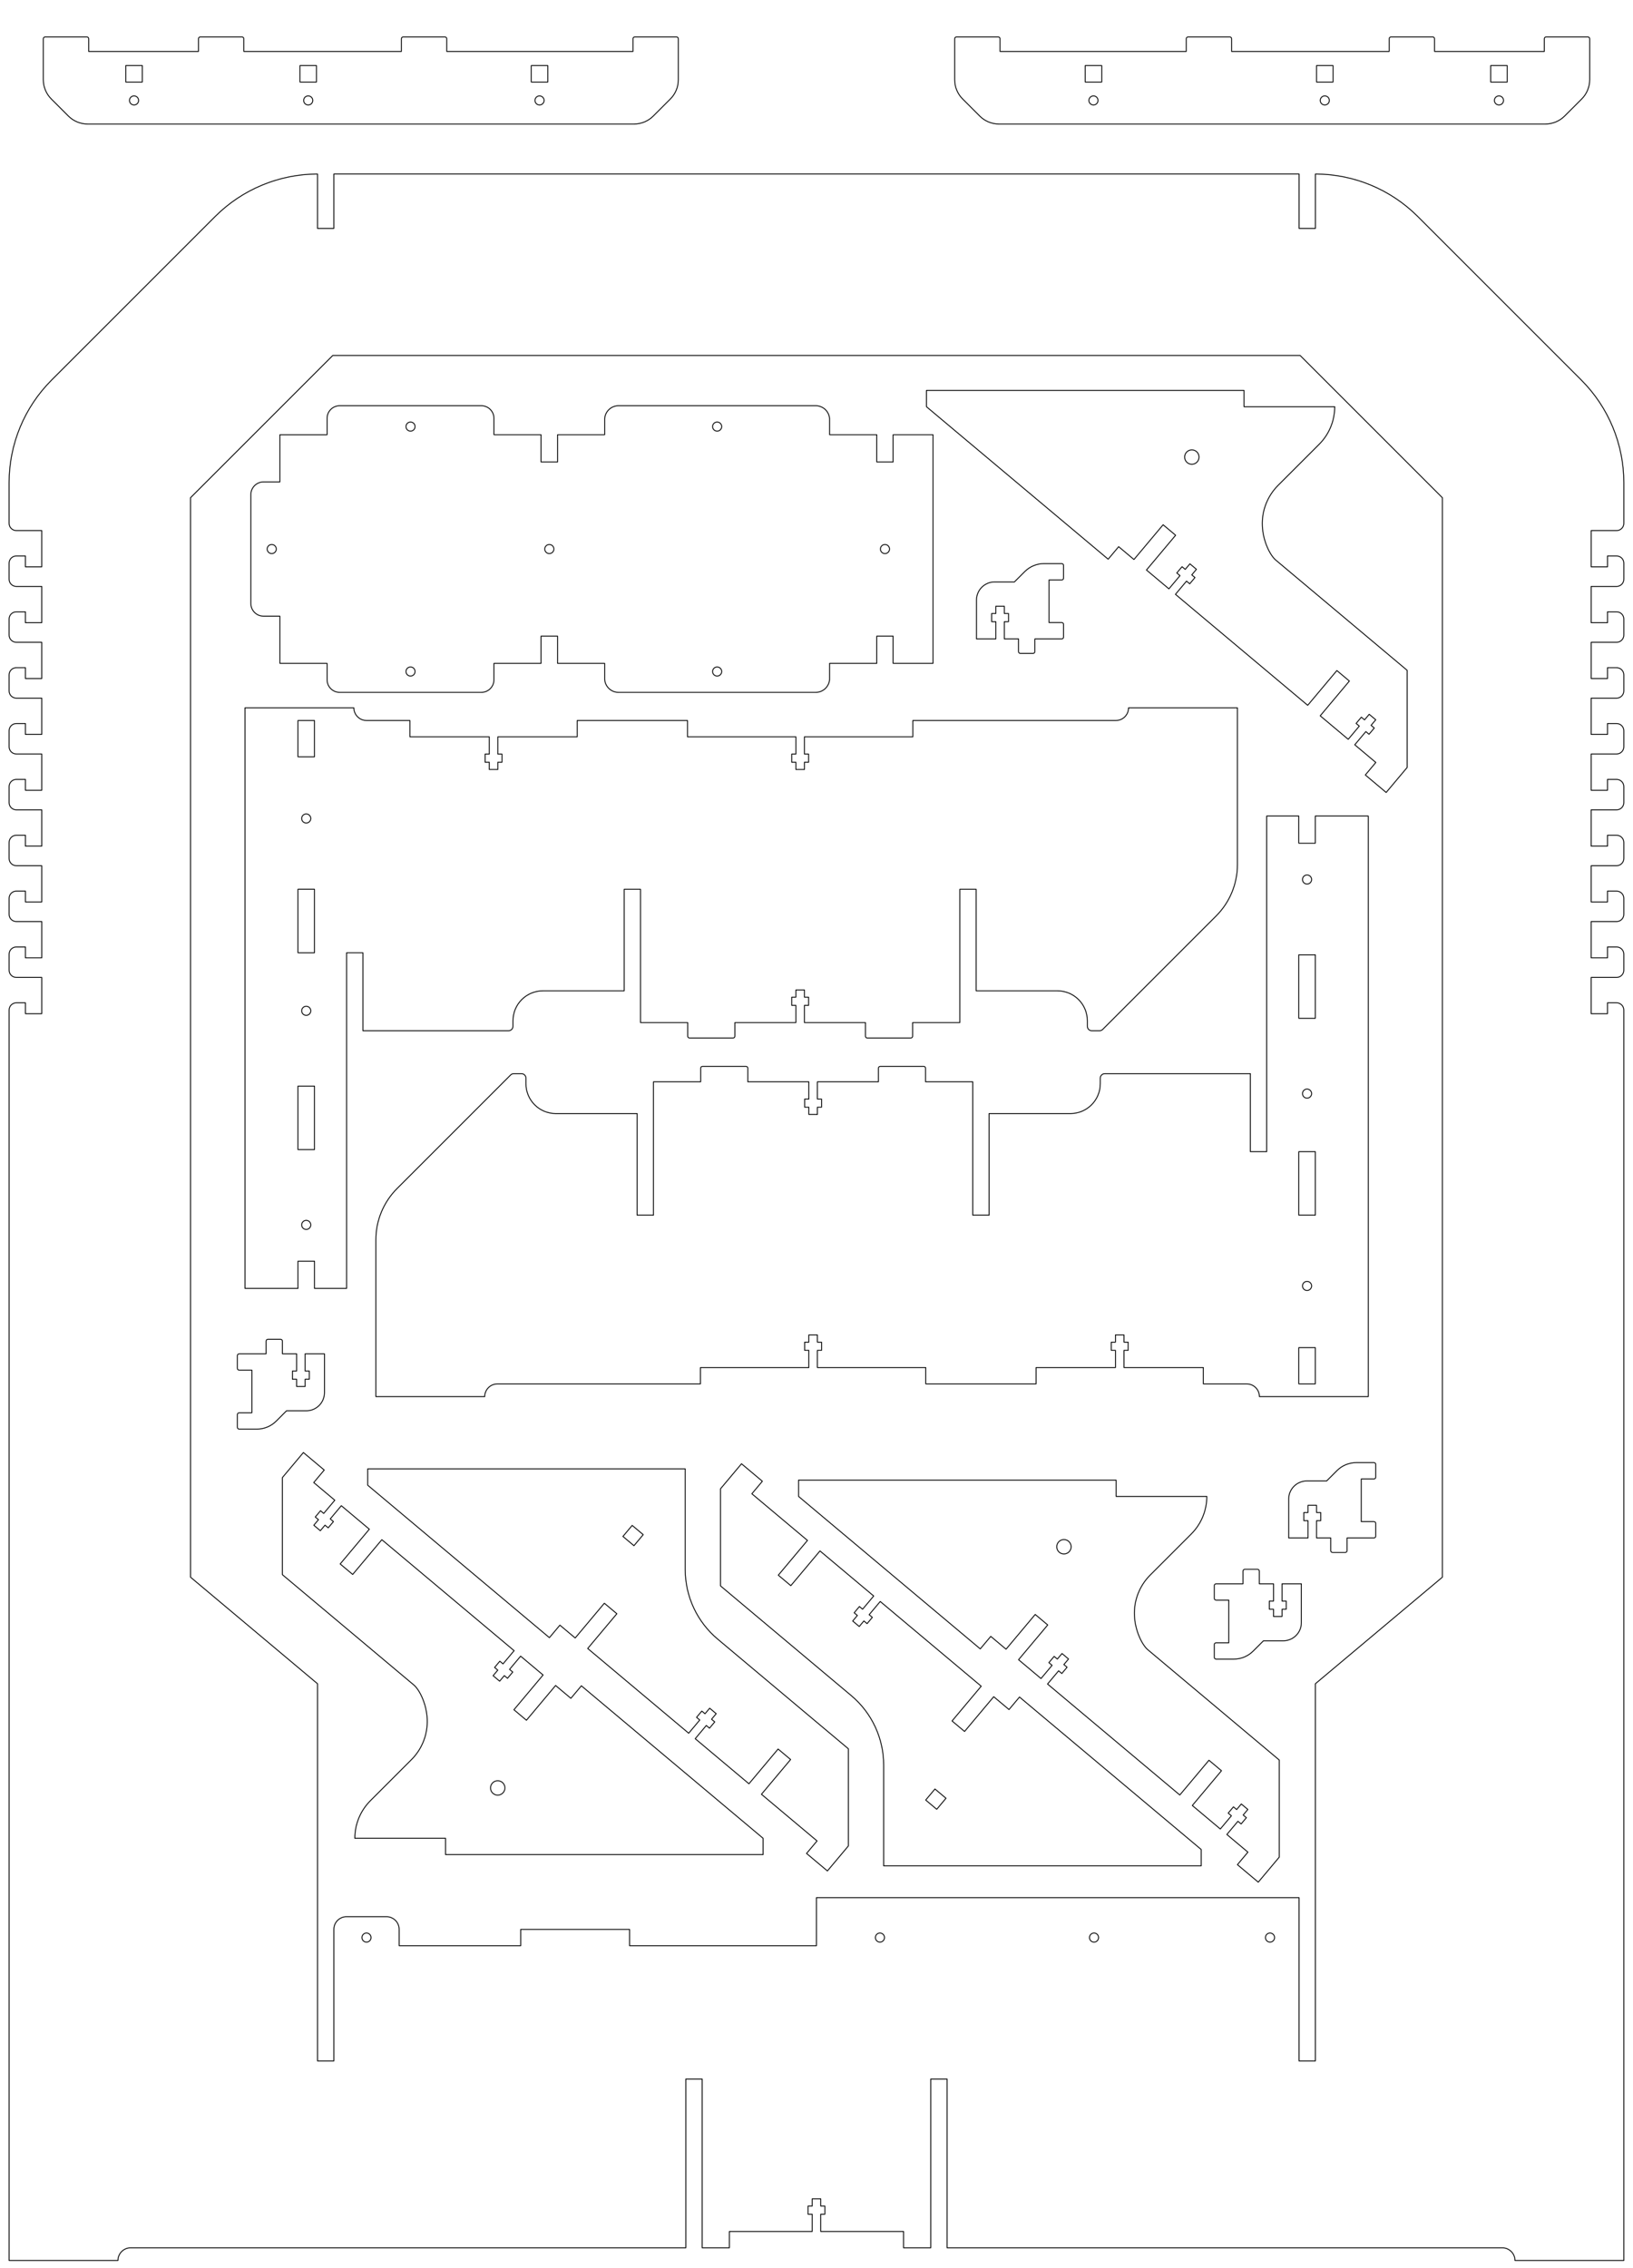 <?xml version="1.0" encoding="UTF-8" standalone="no"?>
<!-- Created with Inkscape (http://www.inkscape.org/) -->

<svg
   xmlns:dc="http://purl.org/dc/elements/1.1/"
   xmlns:cc="http://creativecommons.org/ns#"
   xmlns:rdf="http://www.w3.org/1999/02/22-rdf-syntax-ns#"
   xmlns:svg="http://www.w3.org/2000/svg"
   xmlns="http://www.w3.org/2000/svg"
   xmlns:sodipodi="http://sodipodi.sourceforge.net/DTD/sodipodi-0.dtd"
   xmlns:inkscape="http://www.inkscape.org/namespaces/inkscape"
   width="900mm"
   height="1250mm"
   viewBox="0 0 3188.976 4429.134"
   id="svg20647"
   version="1.1"
   inkscape:version="0.91 r13725"
   sodipodi:docname="laser_B-MDF_9mm-1250x900-juan_pablo.svg">
  <defs
     id="defs20649" />
  <sodipodi:namedview
     id="base"
     pagecolor="#ffffff"
     bordercolor="#666666"
     borderopacity="1.0"
     inkscape:pageopacity="0.0"
     inkscape:pageshadow="2"
     inkscape:zoom="0.34687376"
     inkscape:cx="1467.5173"
     inkscape:cy="1564.1391"
     inkscape:document-units="mm"
     inkscape:current-layer="layer1"
     showgrid="false"
     inkscape:window-width="1366"
     inkscape:window-height="715"
     inkscape:window-x="0"
     inkscape:window-y="0"
     inkscape:window-maximized="1" />
  <g
     inkscape:label="Capa 1"
     inkscape:groupmode="layer"
     id="layer1"
     transform="translate(0,3376.772)">
    <g
       style="display:inline;fill:none;stroke:#000000;stroke-width:0.5;stroke-linecap:round;stroke-linejoin:round;stroke-miterlimit:4;stroke-dasharray:none"
       id="g9923"
       transform="matrix(3.543,0,0,3.543,286.197,-7006.95)">
      <path
         style="display:inline;opacity:1;fill:none;fill-opacity:1;stroke:#000000;stroke-width:0.5;stroke-linecap:round;stroke-linejoin:round;stroke-miterlimit:4;stroke-dasharray:none;stroke-dashoffset:0;stroke-opacity:1"
         d="m 103.229,1120.516 0,30 -9,0 0,-29.996 c -21.168,0.036 -41.461,8.459 -56.432,23.43 l -90.137,90.137 c -15.003,15.003 -23.432,35.349 -23.432,56.566 l 0,22.381 c 0,2.216 1.784,4 4,4 l 14,0 0,8 0,6 0,6 -9,0 0,-6 -5,0 c -2.216,0 -4,1.784 -4,4 l 0,8.789 c 0,2.216 1.784,4 4,4 l 14,0 0,8 0,6 0,6 -9,0 0,-6 -5,0 c -2.216,0 -4,1.784 -4,4 l 0,8.787 c 0,2.216 1.784,4 4,4 l 14,0 0,8 0,6 0,6 -9,0 0,-6 -5,0 c -2.216,0 -4,1.784 -4,4 l 0,8.787 c 0,2.216 1.784,4 4,4 l 14,0 0,8 0,6 0,6 -9,0 0,-6 -5,0 c -2.216,0 -4,1.784 -4,4 l 0,8.789 c 0,2.216 1.784,4 4,4 l 14,0 0,8 0,6 0,6 -9,0 0,-6 -5,0 c -2.216,0 -4,1.784 -4,4 l 0,8.787 c 0,2.216 1.784,4 4,4 l 14,0 0,8 0,6 0,6 -9,0 0,-6 -5,0 c -2.216,0 -4,1.784 -4,4 l 0,8.787 c 0,2.216 1.784,4 4,4 l 14,0 0,8 0,6 0,6 -9,0 0,-6 -5,0 c -2.216,0 -4,1.784 -4,4 l 0,8.787 c 0,2.216 1.784,4 4,4 l 14,0 0,8 0,6 0,6 -9,0 0,-6 -5,0 c -2.216,0 -4,1.784 -4,4 l 0,8.789 c 0,2.216 1.784,4 4,4 l 14,0 0,8 0,6 0,6 -9,0 0,-6 -5,0 c -2.216,0 -4,1.784 -4,4 l 0,489.18 0,200 60,0 c 0,-3.866 3.134,-7 7,-7 l 306,0 0,-93.004 9,0 0,93.004 15,0 0,-9 45.65,0 0,-9.502 -2.301,0 0,-4.5 2.301,0 0,-4 4.699,0 0,4 2.301,0 0,4.5 -2.301,0 0,9.502 45.65,0 0,9 15,0 0,-93.004 9,0 0,93.004 306,0 c 3.866,0 7,3.134 7,7 l 60,0 0,-200 0,-489.18 c 0,-2.216 -1.784,-4 -4,-4 l -5,0 0,6 -9,0 0,-6 0,-6 0,-8 14,0 c 2.216,0 4,-1.784 4,-4 l 0,-8.789 c 0,-2.216 -1.784,-4 -4,-4 l -5,0 0,6 -9,0 0,-6 0,-6 0,-8 14,0 c 2.216,0 4,-1.784 4,-4 l 0,-8.787 c 0,-2.216 -1.784,-4 -4,-4 l -5,0 0,6 -9,0 0,-6 0,-6 0,-8 14,0 c 2.216,0 4,-1.784 4,-4 l 0,-8.787 c 0,-2.216 -1.784,-4 -4,-4 l -5,0 0,6 -9,0 0,-6 0,-6 0,-8 14,0 c 2.216,0 4,-1.784 4,-4 l 0,-8.787 c 0,-2.216 -1.784,-4 -4,-4 l -5,0 0,6 -9,0 0,-6 0,-6 0,-8 14,0 c 2.216,0 4,-1.784 4,-4 l 0,-8.789 c 0,-2.216 -1.784,-4 -4,-4 l -5,0 0,6 -9,0 0,-6 0,-6 0,-8 14,0 c 2.216,0 4,-1.784 4,-4 l 0,-8.787 c 0,-2.216 -1.784,-4 -4,-4 l -5,0 0,6 -9,0 0,-6 0,-6 0,-8 14,0 c 2.216,0 4,-1.784 4,-4 l 0,-8.787 c 0,-2.216 -1.784,-4 -4,-4 l -5,0 0,6 -9,0 0,-6 0,-6 0,-8 14,0 c 2.216,0 4,-1.784 4,-4 l 0,-8.789 c 0,-2.216 -1.784,-4 -4,-4 l -5,0 0,6 -9,0 0,-6 0,-6 0,-8 14,0 c 2.216,0 4,-1.784 4,-4 l 0,-22.381 c 0,-21.217 -8.429,-41.563 -23.432,-56.566 l -90.137,-90.137 c -14.971,-14.971 -35.264,-23.393 -56.432,-23.43 l 0,29.996 -9,0 0,-30 -532,0 z m -0.578,100 533.156,0 78.422,78.424 0,551.979 0,31.701 0,11.264 -70,58.736 0,207.897 -9,0 0,-90 -266,0 0,26.5 -103,0 0,-9 -60,0 0,9 -67,0 0,-9 c 0,-3.878 -3.122,-7 -7,-7 l -22,0 c -3.878,0 -7,3.122 -7,7 l 0,9 0,22.189 0,41.31 -9,0 0,-207.897 -70,-58.736 0,-11.264 0,-31.701 0,-551.979 78.422,-78.424 z"
         id="path9913"
         inkscape:connector-curvature="0" />
      <path
         id="circle9915"
         transform="scale(-1,-1)"
         style="display:inline;opacity:1;fill:none;fill-opacity:1;stroke:#000000;stroke-width:0.5;stroke-linecap:round;stroke-linejoin:round;stroke-miterlimit:4;stroke-dasharray:none;stroke-dashoffset:0;stroke-opacity:1"
         d="m -616.729,-2092.517 a 2.5,2.5 0 0 1 -2.5,2.5 2.5,2.5 0 0 1 -2.5,-2.5 2.5,2.5 0 0 1 2.5,-2.5 2.5,2.5 0 0 1 2.5,2.5 z"
         inkscape:connector-curvature="0" />
      <path
         id="circle9917"
         transform="scale(-1,-1)"
         style="display:inline;opacity:1;fill:none;fill-opacity:1;stroke:#000000;stroke-width:0.5;stroke-linecap:round;stroke-linejoin:round;stroke-miterlimit:4;stroke-dasharray:none;stroke-dashoffset:0;stroke-opacity:1"
         d="m -519.729,-2092.517 a 2.5,2.5 0 0 1 -2.5,2.5 2.5,2.5 0 0 1 -2.5,-2.5 2.5,2.5 0 0 1 2.5,-2.5 2.5,2.5 0 0 1 2.5,2.5 z"
         inkscape:connector-curvature="0" />
      <path
         id="circle9919"
         transform="scale(-1,-1)"
         style="display:inline;opacity:1;fill:none;fill-opacity:1;stroke:#000000;stroke-width:0.5;stroke-linecap:round;stroke-linejoin:round;stroke-miterlimit:4;stroke-dasharray:none;stroke-dashoffset:0;stroke-opacity:1"
         d="m -401.729,-2092.517 a 2.5,2.5 0 0 1 -2.5,2.5 2.5,2.5 0 0 1 -2.5,-2.5 2.5,2.5 0 0 1 2.5,-2.5 2.5,2.5 0 0 1 2.5,2.5 z"
         inkscape:connector-curvature="0" />
      <path
         id="circle9921"
         style="opacity:1;fill:none;fill-opacity:1;stroke:#000000;stroke-width:0.5;stroke-linecap:round;stroke-linejoin:round;stroke-miterlimit:4;stroke-dasharray:none;stroke-dashoffset:0;stroke-opacity:1"
         d="m 123.729,2092.517 a 2.5,2.5 0 0 1 -2.5,2.5 2.5,2.5 0 0 1 -2.5,-2.5 2.5,2.5 0 0 1 2.5,-2.5 2.5,2.5 0 0 1 2.5,2.5 z"
         inkscape:connector-curvature="0" />
    </g>
    <g
       transform="matrix(3.543,0,0,3.543,-11873.13,5656.337)"
       style="display:inline;fill:none;stroke:#000000;stroke-width:0.5;stroke-linecap:round;stroke-linejoin:round;stroke-miterlimit:4;stroke-dasharray:none"
       id="g14803">
      <path
         sodipodi:nodetypes="ssccsssssssscsscsccssssccssssccccsss"
         inkscape:connector-curvature="0"
         id="rect6486-3"
         d="m 3376.032,-2529.207 c -0.554,0 -1,0.446 -1,1 l 0,7 0,1.83 0,13.76 c 0,3.978 1.58,7.793 4.393,10.605 l 9.414,9.412 c 2.813,2.812 6.628,4.393 10.605,4.393 l 301.176,0 c 3.978,0 7.793,-1.58 10.605,-4.393 l 9.414,-9.412 c 2.813,-2.812 4.393,-6.628 4.393,-10.605 l 0,-15.59 0,-7 c 0,-0.554 -0.446,-1 -1,-1 l -23,0 c -0.553,-0.022 -1,0.446 -1,1 l 0,7 -102.65,0 0,-7 c 0,-0.554 -0.446,-1 -1,-1 l -23,0 c -0.554,0 -1,0.446 -1,1 l 0,7 -86.85,0 0,-7 c 0,-0.554 -0.446,-1 -1,-1 l -23,0 c -0.554,0 -1,0.446 -1,1 l 0,7 -53,0 -2.49,0 -5.01,0 0,-7 c 0,-0.554 -0.446,-1 -1,-1 z"
         style="display:inline;opacity:1;fill:none;fill-opacity:1;stroke:#000000;stroke-width:0.5;stroke-linecap:round;stroke-linejoin:round;stroke-miterlimit:4;stroke-dasharray:none;stroke-dashoffset:0;stroke-opacity:1" />
      <path
         inkscape:connector-curvature="0"
         d="m 3427.532,-2494.206 a 2.5,2.5 0 0 1 -2.5,2.5 2.5,2.5 0 0 1 -2.5,-2.5 2.5,2.5 0 0 1 2.5,-2.5 2.5,2.5 0 0 1 2.5,2.5 z"
         style="display:inline;opacity:1;fill:none;fill-opacity:1;stroke:#000000;stroke-width:0.5;stroke-linecap:round;stroke-linejoin:round;stroke-miterlimit:4;stroke-dasharray:none;stroke-dashoffset:0;stroke-opacity:1"
         id="path7590-8" />
      <path
         inkscape:connector-curvature="0"
         d="m 3523.532,-2494.206 a 2.5,2.5 0 0 1 -2.5,2.5 2.5,2.5 0 0 1 -2.5,-2.5 2.5,2.5 0 0 1 2.5,-2.5 2.5,2.5 0 0 1 2.5,2.5 z"
         style="display:inline;opacity:1;fill:none;fill-opacity:1;stroke:#000000;stroke-width:0.5;stroke-linecap:round;stroke-linejoin:round;stroke-miterlimit:4;stroke-dasharray:none;stroke-dashoffset:0;stroke-opacity:1"
         id="circle7592-6" />
      <path
         inkscape:connector-curvature="0"
         d="m 3651.032,-2494.206 a 2.5,2.5 0 0 1 -2.5,2.5 2.5,2.5 0 0 1 -2.5,-2.5 2.5,2.5 0 0 1 2.5,-2.5 2.5,2.5 0 0 1 2.5,2.5 z"
         style="display:inline;opacity:1;fill:none;fill-opacity:1;stroke:#000000;stroke-width:0.5;stroke-linecap:round;stroke-linejoin:round;stroke-miterlimit:4;stroke-dasharray:none;stroke-dashoffset:0;stroke-opacity:1"
         id="circle7594-0" />
      <path
         inkscape:connector-curvature="0"
         d="m 3420.482,-2513.431 9.1,0 0,9.1 -9.1,0 z"
         style="display:inline;opacity:1;fill:none;fill-opacity:1;stroke:#000000;stroke-width:0.5;stroke-linecap:round;stroke-linejoin:round;stroke-miterlimit:4;stroke-dasharray:none;stroke-dashoffset:0;stroke-opacity:1"
         id="rect8032-4" />
      <path
         inkscape:connector-curvature="0"
         d="m 3516.482,-2513.431 9.1,0 0,9.1 -9.1,0 z"
         style="display:inline;opacity:1;fill:none;fill-opacity:1;stroke:#000000;stroke-width:0.5;stroke-linecap:round;stroke-linejoin:round;stroke-miterlimit:4;stroke-dasharray:none;stroke-dashoffset:0;stroke-opacity:1"
         id="rect8034-8" />
      <path
         inkscape:connector-curvature="0"
         d="m 3643.982,-2513.431 9.1,0 0,9.1 -9.1,0 z"
         style="display:inline;opacity:1;fill:none;fill-opacity:1;stroke:#000000;stroke-width:0.5;stroke-linecap:round;stroke-linejoin:round;stroke-miterlimit:4;stroke-dasharray:none;stroke-dashoffset:0;stroke-opacity:1"
         id="rect8036-8" />
    </g>
    <g
       style="display:inline;fill:none;stroke:#000000;stroke-width:0.5;stroke-linecap:round;stroke-linejoin:round;stroke-miterlimit:4;stroke-dasharray:none"
       id="g14812"
       transform="matrix(-3.543,0,0,3.543,15062.107,5656.337)">
      <path
         style="display:inline;opacity:1;fill:none;fill-opacity:1;stroke:#000000;stroke-width:0.5;stroke-linecap:round;stroke-linejoin:round;stroke-miterlimit:4;stroke-dasharray:none;stroke-dashoffset:0;stroke-opacity:1"
         d="m 3376.032,-2529.207 c -0.554,0 -1,0.446 -1,1 l 0,7 0,1.83 0,13.76 c 0,3.978 1.58,7.793 4.393,10.605 l 9.414,9.412 c 2.813,2.812 6.628,4.393 10.605,4.393 l 301.176,0 c 3.978,0 7.793,-1.58 10.605,-4.393 l 9.414,-9.412 c 2.813,-2.812 4.393,-6.628 4.393,-10.605 l 0,-15.59 0,-7 c 0,-0.554 -0.446,-1 -1,-1 l -23,0 c -0.553,-0.022 -1,0.446 -1,1 l 0,7 -102.65,0 0,-7 c 0,-0.554 -0.446,-1 -1,-1 l -23,0 c -0.554,0 -1,0.446 -1,1 l 0,7 -86.85,0 0,-7 c 0,-0.554 -0.446,-1 -1,-1 l -23,0 c -0.554,0 -1,0.446 -1,1 l 0,7 -53,0 -2.49,0 -5.01,0 0,-7 c 0,-0.554 -0.446,-1 -1,-1 z"
         id="path14814"
         inkscape:connector-curvature="0"
         sodipodi:nodetypes="ssccsssssssscsscsccssssccssssccccsss" />
      <path
         id="path14816"
         style="display:inline;opacity:1;fill:none;fill-opacity:1;stroke:#000000;stroke-width:0.5;stroke-linecap:round;stroke-linejoin:round;stroke-miterlimit:4;stroke-dasharray:none;stroke-dashoffset:0;stroke-opacity:1"
         d="m 3427.532,-2494.206 a 2.5,2.5 0 0 1 -2.5,2.5 2.5,2.5 0 0 1 -2.5,-2.5 2.5,2.5 0 0 1 2.5,-2.5 2.5,2.5 0 0 1 2.5,2.5 z"
         inkscape:connector-curvature="0" />
      <path
         id="path14818"
         style="display:inline;opacity:1;fill:none;fill-opacity:1;stroke:#000000;stroke-width:0.5;stroke-linecap:round;stroke-linejoin:round;stroke-miterlimit:4;stroke-dasharray:none;stroke-dashoffset:0;stroke-opacity:1"
         d="m 3523.532,-2494.206 a 2.5,2.5 0 0 1 -2.5,2.5 2.5,2.5 0 0 1 -2.5,-2.5 2.5,2.5 0 0 1 2.5,-2.5 2.5,2.5 0 0 1 2.5,2.5 z"
         inkscape:connector-curvature="0" />
      <path
         id="path14820"
         style="display:inline;opacity:1;fill:none;fill-opacity:1;stroke:#000000;stroke-width:0.5;stroke-linecap:round;stroke-linejoin:round;stroke-miterlimit:4;stroke-dasharray:none;stroke-dashoffset:0;stroke-opacity:1"
         d="m 3651.032,-2494.206 a 2.5,2.5 0 0 1 -2.5,2.5 2.5,2.5 0 0 1 -2.5,-2.5 2.5,2.5 0 0 1 2.5,-2.5 2.5,2.5 0 0 1 2.5,2.5 z"
         inkscape:connector-curvature="0" />
      <path
         id="path14822"
         style="display:inline;opacity:1;fill:none;fill-opacity:1;stroke:#000000;stroke-width:0.5;stroke-linecap:round;stroke-linejoin:round;stroke-miterlimit:4;stroke-dasharray:none;stroke-dashoffset:0;stroke-opacity:1"
         d="m 3420.482,-2513.431 9.1,0 0,9.1 -9.1,0 z"
         inkscape:connector-curvature="0" />
      <path
         id="path14824"
         style="display:inline;opacity:1;fill:none;fill-opacity:1;stroke:#000000;stroke-width:0.5;stroke-linecap:round;stroke-linejoin:round;stroke-miterlimit:4;stroke-dasharray:none;stroke-dashoffset:0;stroke-opacity:1"
         d="m 3516.482,-2513.431 9.1,0 0,9.1 -9.1,0 z"
         inkscape:connector-curvature="0" />
      <path
         id="path14826"
         style="display:inline;opacity:1;fill:none;fill-opacity:1;stroke:#000000;stroke-width:0.5;stroke-linecap:round;stroke-linejoin:round;stroke-miterlimit:4;stroke-dasharray:none;stroke-dashoffset:0;stroke-opacity:1"
         d="m 3643.982,-2513.431 9.1,0 0,9.1 -9.1,0 z"
         inkscape:connector-curvature="0" />
    </g>
    <g
       id="g4992">
      <path
         sodipodi:nodetypes="ccsssscccccccccccccccccccccccccccccccccccccccccccc"
         inkscape:connector-curvature="0"
         style="display:inline;opacity:1;fill:none;fill-opacity:1;stroke:#000000;stroke-width:1.772;stroke-linecap:round;stroke-linejoin:round;stroke-miterlimit:4;stroke-dasharray:none;stroke-dashoffset:0;stroke-opacity:1"
         d="m 2747.948,-1878.138 0,-189.633 -256.558,-215.277 c -11.341,-9.516 -24.971,-37.172 -26.262,-66.719 -1.292,-29.56 9.887,-58.302 30.809,-79.224 l 80.16,-80.156 c 19.463,-19.462 30.392,-45.861 30.392,-73.385 l -177.16,0 2e-4,-31.89 -620.083,0 0,31.905 354.825,297.733 20.503,-24.434 29.852,25.049 56.94,-67.858 24.429,20.498 -56.94,67.858 43.838,36.784 21.637,-25.786 -6.245,-5.24 10.249,-12.214 6.245,5.24 9.11,-10.857 12.755,10.703 -9.11,10.857 6.245,5.24 -10.249,12.214 -6.245,-5.24 -21.637,25.786 258.275,216.719 56.94,-67.858 24.429,20.498 -56.935,67.853 54.69,45.89 21.633,-25.781 -6.245,-5.24 10.249,-12.214 6.245,5.24 9.11,-10.857 12.755,10.703 -9.11,10.857 6.245,5.24 -10.249,12.214 -6.245,-5.24 -21.633,25.781 41.134,34.515 -20.498,24.429 40.715,34.164 40.997,-48.858 z"
         id="path15233" />
      <path
         inkscape:connector-curvature="0"
         id="path15235"
         style="display:inline;opacity:1;fill:none;fill-opacity:1;stroke:#000000;stroke-width:1.772;stroke-linecap:round;stroke-linejoin:round;stroke-miterlimit:4;stroke-dasharray:none;stroke-dashoffset:0;stroke-opacity:1"
         d="m 2337.4,-2474.269 c -2.546,2.544 -6.062,4.122 -9.945,4.122 -7.767,9e-4 -14.057,-6.295 -14.057,-14.062 -5e-4,-7.767 6.295,-14.066 14.061,-14.066 7.767,-2e-4 14.063,6.3 14.062,14.066 0,3.884 -1.577,7.395 -4.122,9.94 z" />
    </g>
    <g
       style="fill:none;stroke:#000000;stroke-width:0.5;stroke-linecap:round;stroke-linejoin:round;stroke-miterlimit:4;stroke-dasharray:none"
       id="g19506"
       transform="matrix(0,-3.543,3.543,0,3400.322,7330.848)">
      <path
         id="rect6772-1"
         d="m 2689.577,-821.458 0,0 c -3.878,0 -7,3.122 -7,7 l 0,0 0,8.998 -26,0 0,26 -8.998,0 c -3.878,0 -7,3.122 -7,7 l 0,78 c 0,3.878 3.122,7 7,7 l 8.998,0 0,25.949 15,0 0,0.051 0,9 0,0.051 -15,0 0,25.949 -8.316,0 -0.682,0 0,0.033 c -3.933,0.343 -7,3.623 -7,7.648 l 0,108.637 c 0,4.025 3.067,7.306 7,7.649 l 0,0.033 0.682,0 8.316,0 0,26 15,0 0,9 -15,0 0,22.004 126,0 0,-22.004 -15,0 0,-9 15,0 0,-26 8.32,0 0.678,0 0,-0.033 c 3.935,-0.341 7.004,-3.622 7.004,-7.649 l 0,-108.637 c 0,-4.027 -3.068,-7.307 -7.004,-7.648 l 0,-0.033 -0.678,0 -8.32,0 0,-25.949 -15,0 0,-0.051 0,-9 0,-0.051 15,0 0,-25.949 9,0 0,0 c 3.878,0 7,-3.122 7,-7 l 0,-78 c 0,-3.878 -3.122,-7 -7,-7 l -9.002,0 0,-26 -26,0 0,-6.961 c 1e-4,-0.013 0,-0.026 0,-0.039 l 0,-2 c 0,-3.878 -3.122,-7 -7,-7 l -60,0 z"
         style="display:inline;opacity:1;fill:none;fill-opacity:1;stroke:#000000;stroke-width:0.5;stroke-linecap:round;stroke-linejoin:round;stroke-miterlimit:4;stroke-dasharray:none;stroke-dashoffset:0;stroke-opacity:1"
         inkscape:connector-curvature="0" />
      <path
         d="m 2722.077,-471.955 a 2.5,2.5 0 0 1 -2.5,2.5 2.5,2.5 0 0 1 -2.5,-2.5 2.5,2.5 0 0 1 2.5,-2.5 2.5,2.5 0 0 1 2.5,2.5 z"
         style="display:inline;opacity:1;fill:none;fill-opacity:1;stroke:#000000;stroke-width:0.5;stroke-linecap:round;stroke-linejoin:round;stroke-miterlimit:4;stroke-dasharray:none;stroke-dashoffset:0;stroke-opacity:1"
         id="circle7076-0"
         inkscape:connector-curvature="0" />
      <path
         d="m 2722.077,-656.955 a 2.5,2.5 0 0 1 -2.5,2.5 2.5,2.5 0 0 1 -2.5,-2.5 2.5,2.5 0 0 1 2.5,-2.5 2.5,2.5 0 0 1 2.5,2.5 z"
         style="display:inline;opacity:1;fill:none;fill-opacity:1;stroke:#000000;stroke-width:0.5;stroke-linecap:round;stroke-linejoin:round;stroke-miterlimit:4;stroke-dasharray:none;stroke-dashoffset:0;stroke-opacity:1"
         id="circle7078-5"
         inkscape:connector-curvature="0" />
      <path
         d="m 2722.077,-809.955 a 2.5,2.5 0 0 1 -2.5,2.5 2.5,2.5 0 0 1 -2.5,-2.5 2.5,2.5 0 0 1 2.5,-2.5 2.5,2.5 0 0 1 2.5,2.5 z"
         style="display:inline;opacity:1;fill:none;fill-opacity:1;stroke:#000000;stroke-width:0.5;stroke-linecap:round;stroke-linejoin:round;stroke-miterlimit:4;stroke-dasharray:none;stroke-dashoffset:0;stroke-opacity:1"
         id="circle7214-1"
         inkscape:connector-curvature="0" />
      <path
         d="m 2654.575,-733.455 a 2.5,2.5 0 0 1 -2.5,2.5 2.5,2.5 0 0 1 -2.5,-2.5 2.5,2.5 0 0 1 2.5,-2.5 2.5,2.5 0 0 1 2.5,2.5 z"
         style="display:inline;opacity:1;fill:none;fill-opacity:1;stroke:#000000;stroke-width:0.5;stroke-linecap:round;stroke-linejoin:round;stroke-miterlimit:4;stroke-dasharray:none;stroke-dashoffset:0;stroke-opacity:1"
         id="path7048-1"
         inkscape:connector-curvature="0" />
      <path
         d="m 2789.575,-733.455 a 2.5,2.5 0 0 1 -2.5,2.5 2.5,2.5 0 0 1 -2.5,-2.5 2.5,2.5 0 0 1 2.5,-2.5 2.5,2.5 0 0 1 2.5,2.5 z"
         style="display:inline;opacity:1;fill:none;fill-opacity:1;stroke:#000000;stroke-width:0.5;stroke-linecap:round;stroke-linejoin:round;stroke-miterlimit:4;stroke-dasharray:none;stroke-dashoffset:0;stroke-opacity:1"
         id="circle7068-0"
         inkscape:connector-curvature="0" />
      <path
         d="m 2654.575,-564.455 a 2.5,2.5 0 0 1 -2.5,2.5 2.5,2.5 0 0 1 -2.5,-2.5 2.5,2.5 0 0 1 2.5,-2.5 2.5,2.5 0 0 1 2.5,2.5 z"
         style="display:inline;opacity:1;fill:none;fill-opacity:1;stroke:#000000;stroke-width:0.5;stroke-linecap:round;stroke-linejoin:round;stroke-miterlimit:4;stroke-dasharray:none;stroke-dashoffset:0;stroke-opacity:1"
         id="circle7072-8"
         inkscape:connector-curvature="0" />
      <path
         d="m 2789.575,-564.455 a 2.5,2.5 0 0 1 -2.5,2.5 2.5,2.5 0 0 1 -2.5,-2.5 2.5,2.5 0 0 1 2.5,-2.5 2.5,2.5 0 0 1 2.5,2.5 z"
         style="display:inline;opacity:1;fill:none;fill-opacity:1;stroke:#000000;stroke-width:0.5;stroke-linecap:round;stroke-linejoin:round;stroke-miterlimit:4;stroke-dasharray:none;stroke-dashoffset:0;stroke-opacity:1"
         id="circle7074-5"
         inkscape:connector-curvature="0" />
    </g>
    <g
       transform="matrix(3.543,0,0,3.543,4322.552,-8693.972)"
       style="display:inline;fill:none;stroke:#000000;stroke-width:0.5;stroke-linecap:round;stroke-linejoin:round;stroke-miterlimit:4;stroke-dasharray:none"
       id="g19586-0">
      <path
         inkscape:connector-curvature="0"
         id="rect8828-6"
         d="m -521.855,1950.516 0,142 0,43 -9,0 0,-43 -80.221,0 c -1.381,0 -2.5,1.119 -2.5,2.5 l 0,3.02 c 0,9.13 -7.35,16.48 -16.48,16.48 l -18.135,0 -5.164,0 -21.5,0 0,55.996 -9,0 0,-73.496 -26.018,0 0,-7.5 c 0,-0.554 -0.446,-1 -1,-1 l -24,0 c -0.554,0 -1,0.446 -1,1 l 0,7.5 -33.633,0 0,9.5 2.301,0 0,4.5 -2.301,0 0,4 -4.699,0 0,-4 -2.301,0 0,-4.5 2.301,0 0,-9.5 -33.635,0 0,-7.5 c 0,-0.554 -0.446,-1 -1,-1 l -24,0 c -0.554,0 -1,0.446 -1,1 l 0,7.5 -26.016,0 0,73.496 -9,0 0,-55.996 -21.5,0 -5.164,0 -18.135,0 c -9.13,0 -16.48,-7.35 -16.48,-16.48 l 0,-3.02 c 0,-1.381 -1.119,-2.5 -2.5,-2.5 l -4.189,0 c -0.663,0 -1.298,0.265 -1.766,0.734 l -62.533,62.533 c -7.503,7.494 -11.723,17.661 -11.732,28.266 l 0,86.467 60,0 c 0,-3.866 3.134,-7 7,-7 l 111.9,0 0,-9 0.1,0 59.65,0 0,-9.5 -2.301,0 0,-4.5 2.301,0 0,-4 4.699,0 0,4 2.301,0 0,4.5 -2.301,0 0,9.5 59.65,0 0.1,0 0,9 60.801,0 0,-9 0.1,0 43.65,0 0,-9.5 -2.301,0 0,-4.5 2.301,0 0,-4 4.699,0 0,4 2.301,0 0,4.5 -2.301,0 0,9.5 43.65,0 0.1,0 0,9 23.9,0 c 3.866,0 7,3.134 7,7 l 4,0 56,0 0,-180 0,-140 -29.199,0 0,15 -0.301,0 -7,0 -1.801,0 0,-15 -17.699,0 z"
         style="display:inline;opacity:1;fill:none;fill-opacity:1;stroke:#000000;stroke-width:0.5;stroke-linecap:round;stroke-linejoin:round;stroke-miterlimit:4;stroke-dasharray:none;stroke-dashoffset:0;stroke-opacity:1" />
      <path
         inkscape:connector-curvature="0"
         d="m -497.106,1985.516 a 2.5,2.5 0 0 1 -2.5,2.5 2.5,2.5 0 0 1 -2.5,-2.5 2.5,2.5 0 0 1 2.5,-2.5 2.5,2.5 0 0 1 2.5,2.5 z"
         style="display:inline;opacity:1;fill:none;fill-opacity:1;stroke:#000000;stroke-width:0.5;stroke-linecap:round;stroke-linejoin:round;stroke-miterlimit:4;stroke-dasharray:none;stroke-dashoffset:0;stroke-opacity:1"
         id="path5933-4" />
      <path
         inkscape:connector-curvature="0"
         d="m -497.106,2103.517 a 2.5,2.5 0 0 1 -2.5,2.5 2.5,2.5 0 0 1 -2.5,-2.5 2.5,2.5 0 0 1 2.5,-2.5 2.5,2.5 0 0 1 2.5,2.5 z"
         style="display:inline;opacity:1;fill:none;fill-opacity:1;stroke:#000000;stroke-width:0.5;stroke-linecap:round;stroke-linejoin:round;stroke-miterlimit:4;stroke-dasharray:none;stroke-dashoffset:0;stroke-opacity:1"
         id="circle5942-6" />
      <path
         inkscape:connector-curvature="0"
         d="m -497.106,2209.516 a 2.5,2.5 0 0 1 -2.5,2.5 2.5,2.5 0 0 1 -2.5,-2.5 2.5,2.5 0 0 1 2.5,-2.5 2.5,2.5 0 0 1 2.5,2.5 z"
         style="display:inline;opacity:1;fill:none;fill-opacity:1;stroke:#000000;stroke-width:0.5;stroke-linecap:round;stroke-linejoin:round;stroke-miterlimit:4;stroke-dasharray:none;stroke-dashoffset:0;stroke-opacity:1"
         id="circle5944-2" />
      <path
         inkscape:connector-curvature="0"
         d="m -504.155,2027.017 9.1,0 0,34.999 -9.1,0 z"
         style="display:inline;opacity:1;fill:none;fill-opacity:1;stroke:#000000;stroke-width:0.5;stroke-linecap:round;stroke-linejoin:round;stroke-miterlimit:4;stroke-dasharray:none;stroke-dashoffset:0;stroke-opacity:1"
         id="rect6139-5" />
      <path
         inkscape:connector-curvature="0"
         d="m -504.155,2243.516 9.1,0 0,20 -9.1,0 z"
         style="display:inline;opacity:1;fill:none;fill-opacity:1;stroke:#000000;stroke-width:0.5;stroke-linecap:round;stroke-linejoin:round;stroke-miterlimit:4;stroke-dasharray:none;stroke-dashoffset:0;stroke-opacity:1"
         id="rect6144-8" />
      <path
         inkscape:connector-curvature="0"
         d="m -504.155,2135.512 9.1,0 0,35 -9.1,0 z"
         style="display:inline;opacity:1;fill:none;fill-opacity:1;stroke:#000000;stroke-width:0.5;stroke-linecap:round;stroke-linejoin:round;stroke-miterlimit:4;stroke-dasharray:none;stroke-dashoffset:0;stroke-opacity:1"
         id="rect6141-6" />
    </g>
    <g
       id="g19631"
       style="display:inline;fill:none;stroke:#000000;stroke-width:0.5;stroke-linecap:round;stroke-linejoin:round;stroke-miterlimit:4;stroke-dasharray:none"
       transform="matrix(-3.543,0,0,-3.543,-1172.098,6049.851)">
      <path
         style="display:inline;opacity:1;fill:none;fill-opacity:1;stroke:#000000;stroke-width:0.5;stroke-linecap:round;stroke-linejoin:round;stroke-miterlimit:4;stroke-dasharray:none;stroke-dashoffset:0;stroke-opacity:1"
         d="m -521.855,1950.516 0,142 0,43 -9,0 0,-43 -80.221,0 c -1.381,0 -2.5,1.119 -2.5,2.5 l 0,3.02 c 0,9.13 -7.35,16.48 -16.48,16.48 l -18.135,0 -5.164,0 -21.5,0 0,55.996 -9,0 0,-73.496 -26.018,0 0,-7.5 c 0,-0.554 -0.446,-1 -1,-1 l -24,0 c -0.554,0 -1,0.446 -1,1 l 0,7.5 -33.633,0 0,9.5 2.301,0 0,4.5 -2.301,0 0,4 -4.699,0 0,-4 -2.301,0 0,-4.5 2.301,0 0,-9.5 -33.635,0 0,-7.5 c 0,-0.554 -0.446,-1 -1,-1 l -24,0 c -0.554,0 -1,0.446 -1,1 l 0,7.5 -26.016,0 0,73.496 -9,0 0,-55.996 -21.5,0 -5.164,0 -18.135,0 c -9.13,0 -16.48,-7.35 -16.48,-16.48 l 0,-3.02 c 0,-1.381 -1.119,-2.5 -2.5,-2.5 l -4.189,0 c -0.663,0 -1.298,0.265 -1.766,0.734 l -62.533,62.533 c -7.503,7.494 -11.723,17.661 -11.732,28.266 l 0,86.467 60,0 c 0,-3.866 3.134,-7 7,-7 l 111.9,0 0,-9 0.1,0 59.65,0 0,-9.5 -2.301,0 0,-4.5 2.301,0 0,-4 4.699,0 0,4 2.301,0 0,4.5 -2.301,0 0,9.5 59.65,0 0.1,0 0,9 60.801,0 0,-9 0.1,0 43.65,0 0,-9.5 -2.301,0 0,-4.5 2.301,0 0,-4 4.699,0 0,4 2.301,0 0,4.5 -2.301,0 0,9.5 43.65,0 0.1,0 0,9 23.9,0 c 3.866,0 7,3.134 7,7 l 4,0 56,0 0,-180 0,-140 -29.199,0 0,15 -0.301,0 -7,0 -1.801,0 0,-15 -17.699,0 z"
         id="path19633"
         inkscape:connector-curvature="0" />
      <path
         id="path19635"
         style="display:inline;opacity:1;fill:none;fill-opacity:1;stroke:#000000;stroke-width:0.5;stroke-linecap:round;stroke-linejoin:round;stroke-miterlimit:4;stroke-dasharray:none;stroke-dashoffset:0;stroke-opacity:1"
         d="m -497.106,1985.516 a 2.5,2.5 0 0 1 -2.5,2.5 2.5,2.5 0 0 1 -2.5,-2.5 2.5,2.5 0 0 1 2.5,-2.5 2.5,2.5 0 0 1 2.5,2.5 z"
         inkscape:connector-curvature="0" />
      <path
         id="path19637"
         style="display:inline;opacity:1;fill:none;fill-opacity:1;stroke:#000000;stroke-width:0.5;stroke-linecap:round;stroke-linejoin:round;stroke-miterlimit:4;stroke-dasharray:none;stroke-dashoffset:0;stroke-opacity:1"
         d="m -497.106,2103.517 a 2.5,2.5 0 0 1 -2.5,2.5 2.5,2.5 0 0 1 -2.5,-2.5 2.5,2.5 0 0 1 2.5,-2.5 2.5,2.5 0 0 1 2.5,2.5 z"
         inkscape:connector-curvature="0" />
      <path
         id="path19639"
         style="display:inline;opacity:1;fill:none;fill-opacity:1;stroke:#000000;stroke-width:0.5;stroke-linecap:round;stroke-linejoin:round;stroke-miterlimit:4;stroke-dasharray:none;stroke-dashoffset:0;stroke-opacity:1"
         d="m -497.106,2209.516 a 2.5,2.5 0 0 1 -2.5,2.5 2.5,2.5 0 0 1 -2.5,-2.5 2.5,2.5 0 0 1 2.5,-2.5 2.5,2.5 0 0 1 2.5,2.5 z"
         inkscape:connector-curvature="0" />
      <path
         id="path19641"
         style="display:inline;opacity:1;fill:none;fill-opacity:1;stroke:#000000;stroke-width:0.5;stroke-linecap:round;stroke-linejoin:round;stroke-miterlimit:4;stroke-dasharray:none;stroke-dashoffset:0;stroke-opacity:1"
         d="m -504.155,2027.017 9.1,0 0,34.999 -9.1,0 z"
         inkscape:connector-curvature="0" />
      <path
         id="path19643"
         style="display:inline;opacity:1;fill:none;fill-opacity:1;stroke:#000000;stroke-width:0.5;stroke-linecap:round;stroke-linejoin:round;stroke-miterlimit:4;stroke-dasharray:none;stroke-dashoffset:0;stroke-opacity:1"
         d="m -504.155,2243.516 9.1,0 0,20 -9.1,0 z"
         inkscape:connector-curvature="0" />
      <path
         id="path19645"
         style="display:inline;opacity:1;fill:none;fill-opacity:1;stroke:#000000;stroke-width:0.5;stroke-linecap:round;stroke-linejoin:round;stroke-miterlimit:4;stroke-dasharray:none;stroke-dashoffset:0;stroke-opacity:1"
         d="m -504.155,2135.512 9.1,0 0,35 -9.1,0 z"
         inkscape:connector-curvature="0" />
    </g>
    <g
       id="g4204">
      <path
         id="path19856"
         d="m 551.466,-491.448 -0.003,189.633 256.558,215.277 c 11.341,9.516 24.971,37.172 26.262,66.719 1.291,29.56 -9.887,58.302 -30.809,79.223 l -80.16,80.156 c -19.463,19.463 -30.392,45.861 -30.392,73.385 l 177.16,-0.001 -2e-4,31.89 620.083,6.1e-4 0,-31.905 -354.825,-297.733 -20.503,24.434 -29.852,-25.049 -56.94,67.858 -24.429,-20.498 56.94,-67.858 -43.838,-36.784 -21.637,25.786 6.245,5.24 -10.249,12.215 -6.245,-5.24 -9.11,10.857 -12.755,-10.703 9.11,-10.857 -6.245,-5.24 10.249,-12.214 6.245,5.24 21.637,-25.786 -258.275,-216.719 -56.94,67.858 -24.429,-20.498 56.935,-67.853 -54.689,-45.89 -21.633,25.781 6.245,5.24 -10.249,12.214 -6.245,-5.24 -9.11,10.857 -12.755,-10.703 9.11,-10.857 -6.245,-5.24 10.249,-12.214 6.245,5.24 21.633,-25.781 -41.134,-34.515 20.498,-24.429 -40.715,-34.164 z"
         style="display:inline;opacity:1;fill:none;fill-opacity:1;stroke:#000000;stroke-width:1.772;stroke-linecap:round;stroke-linejoin:round;stroke-miterlimit:4;stroke-dasharray:none;stroke-dashoffset:0;stroke-opacity:1"
         inkscape:connector-curvature="0"
         sodipodi:nodetypes="ccssscccccccccccccccccccccccccccccccccccccccccccc" />
      <path
         d="m 962.014,104.683 c 2.546,-2.544 6.062,-4.122 9.945,-4.122 7.767,-9.6e-4 14.057,6.295 14.057,14.062 4.6e-4,7.767 -6.295,14.066 -14.061,14.066 -7.767,2.3e-4 -14.063,-6.3 -14.062,-14.066 2e-5,-3.884 1.577,-7.395 4.122,-9.94 z"
         style="display:inline;opacity:1;fill:none;fill-opacity:1;stroke:#000000;stroke-width:1.772;stroke-linecap:round;stroke-linejoin:round;stroke-miterlimit:4;stroke-dasharray:none;stroke-dashoffset:0;stroke-opacity:1"
         id="path19858"
         inkscape:connector-curvature="0" />
    </g>
    <g
       id="g5006">
      <path
         id="path19862"
         d="m 1656.763,227.857 0,-189.642 -255.327,-214.245 c -40.115,-33.66 -63.285,-83.343 -63.285,-135.71 l -7e-4,-196.691 -620.083,-6.2e-4 8e-5,31.89 354.83,297.738 20.498,-24.429 29.858,25.054 56.94,-67.858 24.429,20.498 -56.94,67.858 197.197,165.468 21.637,-25.786 -6.245,-5.24 10.249,-12.214 6.245,5.24 9.11,-10.857 12.755,10.703 -9.11,10.857 6.245,5.24 -10.249,12.214 -6.245,-5.24 -21.637,25.786 104.91,88.03 56.94,-67.858 24.429,20.498 -56.94,67.858 108.579,91.108 -20.498,24.429 40.71,34.159 z"
         style="display:inline;opacity:1;fill:none;fill-opacity:1;stroke:#000000;stroke-width:1.772;stroke-linecap:round;stroke-linejoin:round;stroke-miterlimit:4;stroke-dasharray:none;stroke-dashoffset:0;stroke-opacity:1"
         inkscape:connector-curvature="0"
         sodipodi:nodetypes="ccssccccccccccccccccccccccccccccc" />
      <path
         d="m 1256.093,-379.954 -18.082,21.549 -21.549,-18.082 18.082,-21.549 z"
         style="display:inline;opacity:1;fill:none;fill-opacity:1;stroke:#000000;stroke-width:1.772;stroke-linecap:round;stroke-linejoin:round;stroke-miterlimit:4;stroke-dasharray:none;stroke-dashoffset:0;stroke-opacity:1"
         id="path19864"
         inkscape:connector-curvature="0" />
    </g>
    <g
       id="g4998">
      <path
         inkscape:connector-curvature="0"
         style="display:inline;opacity:1;fill:none;fill-opacity:1;stroke:#000000;stroke-width:1.772;stroke-linecap:round;stroke-linejoin:round;stroke-miterlimit:4;stroke-dasharray:none;stroke-dashoffset:0;stroke-opacity:1"
         d="m 2498.175,249.765 0,-189.633 -256.558,-215.277 c -11.341,-9.516 -24.971,-37.172 -26.262,-66.719 -1.291,-29.56 9.887,-58.302 30.809,-79.224 l 80.16,-80.156 c 19.463,-19.463 30.392,-45.861 30.392,-73.385 l -177.16,0.001 2e-4,-31.89 -620.083,-6.1e-4 0,31.905 354.825,297.733 20.503,-24.434 29.852,25.049 56.94,-67.858 24.429,20.498 -56.94,67.858 43.838,36.784 21.637,-25.786 -6.245,-5.24 10.249,-12.214 6.245,5.24 9.11,-10.857 12.755,10.703 -9.11,10.857 6.245,5.24 -10.249,12.214 -6.245,-5.24 -21.637,25.786 258.275,216.719 56.94,-67.858 24.429,20.498 -56.935,67.853 54.69,45.89 21.633,-25.781 -6.245,-5.24 10.249,-12.214 6.245,5.24 9.11,-10.857 12.755,10.703 -9.11,10.857 6.245,5.24 -10.249,12.214 -6.245,-5.24 -21.633,25.781 41.134,34.515 -20.498,24.429 40.715,34.164 40.997,-48.858 z"
         id="path19868"
         sodipodi:nodetypes="ccsssccccccccccccccccccccccccccccccccccccccccccccc" />
      <path
         inkscape:connector-curvature="0"
         id="path19870"
         style="display:inline;opacity:1;fill:none;fill-opacity:1;stroke:#000000;stroke-width:1.772;stroke-linecap:round;stroke-linejoin:round;stroke-miterlimit:4;stroke-dasharray:none;stroke-dashoffset:0;stroke-opacity:1"
         d="m 2087.628,-346.366 c -2.546,2.544 -6.062,4.122 -9.945,4.122 -7.767,9.6e-4 -14.057,-6.295 -14.057,-14.062 -5e-4,-7.767 6.295,-14.066 14.061,-14.066 7.767,-2.3e-4 14.063,6.3 14.062,14.066 0,3.884 -1.577,7.395 -4.122,9.94 z" />
    </g>
    <path
       id="path19874"
       d="m 1407.053,-469.539 0,189.642 255.327,214.245 c 40.115,33.66 63.285,83.344 63.285,135.71 l 7e-4,196.691 620.083,0 -10e-5,-31.89 -354.83,-297.738 -20.498,24.429 -29.858,-25.054 -56.94,67.858 -24.429,-20.498 56.94,-67.858 -197.197,-165.468 -21.637,25.786 6.245,5.24 -10.249,12.214 -6.245,-5.24 -9.11,10.857 -12.755,-10.703 9.11,-10.857 -6.245,-5.24 10.249,-12.214 6.245,5.24 21.637,-25.786 -104.91,-88.03 -56.94,67.858 -24.429,-20.498 56.94,-67.858 -108.579,-91.108 20.498,-24.429 -40.71,-34.159 -40.997,48.858 z"
       style="display:inline;opacity:1;fill:none;fill-opacity:1;stroke:#000000;stroke-width:1.772;stroke-linecap:round;stroke-linejoin:round;stroke-miterlimit:4;stroke-dasharray:none;stroke-dashoffset:0;stroke-opacity:1"
       inkscape:connector-curvature="0"
       sodipodi:nodetypes="ccsscccccccccccccccccccccccccccccc" />
    <path
       d="m 1807.723,138.272 18.082,-21.549 21.549,18.082 -18.082,21.549 z"
       style="display:inline;opacity:1;fill:none;fill-opacity:1;stroke:#000000;stroke-width:1.772;stroke-linecap:round;stroke-linejoin:round;stroke-miterlimit:4;stroke-dasharray:none;stroke-dashoffset:0;stroke-opacity:1"
       id="path19876"
       inkscape:connector-curvature="0" />
    <g
       style="display:inline;fill:none;stroke:#000000;stroke-width:0.5;stroke-linecap:round;stroke-linejoin:round;stroke-miterlimit:4;stroke-dasharray:none"
       id="g19882"
       transform="matrix(0,-3.543,3.543,0,-4918.472,-3438.481)">
      <path
         style="display:inline;opacity:1;fill:none;fill-opacity:1;stroke:#000000;stroke-width:0.5;stroke-linecap:round;stroke-linejoin:round;stroke-miterlimit:4;stroke-dasharray:none;stroke-dashoffset:0;stroke-opacity:1"
         d="m -930.855,2057.516 c -0.554,0 -1,0.446 -1,1 l 0,7 0,1.027 0,1.76 c 8e-5,3.978 1.58,7.793 4.393,10.605 l 5.707,5.707 0,10.9 c 0,5.54 4.46,10 10,10 l 17.113,0 4.287,0 0,-10.65 -9.5,0 0,2.301 -4.5,0 0,-2.301 -4,0 0,-4.699 4,0 0,-2.301 4.5,0 0,2.301 9.5,0 0,-7.824 7,0 c 0.554,0 1,-0.446 1,-1 l 0,-7 c 0,-0.554 -0.446,-1 -1,-1 l -7,0 0,-3.603 0,-4.221 0,-7.002 c 0,-0.554 -0.446,-1 -1,-1 l -7,0 c -0.554,0 -1,0.446 -1,1 l 0,7.002 -23.5,0 0,-7 c 0,-0.554 -0.446,-1 -1,-1 l -7,0 0,0 z"
         id="path19884"
         inkscape:connector-curvature="0" />
    </g>
    <g
       style="display:inline;fill:none;stroke:#000000;stroke-width:0.5;stroke-linecap:round;stroke-linejoin:round;stroke-miterlimit:4;stroke-dasharray:none"
       id="g19886"
       transform="matrix(0,3.543,-3.543,0,9976.429,2780.98)">
      <path
         style="display:inline;opacity:1;fill:none;fill-opacity:1;stroke:#000000;stroke-width:0.5;stroke-linecap:round;stroke-linejoin:round;stroke-miterlimit:4;stroke-dasharray:none;stroke-dashoffset:0;stroke-opacity:1"
         d="m -930.855,2057.516 c -0.554,0 -1,0.446 -1,1 l 0,7 0,1.027 0,1.76 c 8e-5,3.978 1.58,7.793 4.393,10.605 l 5.707,5.707 0,10.9 c 0,5.54 4.46,10 10,10 l 17.113,0 4.287,0 0,-10.65 -9.5,0 0,2.301 -4.5,0 0,-2.301 -4,0 0,-4.699 4,0 0,-2.301 4.5,0 0,2.301 9.5,0 0,-7.824 7,0 c 0.554,0 1,-0.446 1,-1 l 0,-7 c 0,-0.554 -0.446,-1 -1,-1 l -7,0 0,-3.603 0,-4.221 0,-7.002 c 0,-0.554 -0.446,-1 -1,-1 l -7,0 c -0.554,0 -1,0.446 -1,1 l 0,7.002 -23.5,0 0,-7 c 0,-0.554 -0.446,-1 -1,-1 l -7,0 0,0 z"
         id="path19888"
         inkscape:connector-curvature="0" />
    </g>
    <g
       transform="matrix(0,-3.543,3.543,0,-6826.227,-3887.63)"
       id="g19940"
       style="display:inline;fill:none;stroke:#000000;stroke-width:0.5;stroke-linecap:round;stroke-linejoin:round;stroke-miterlimit:4;stroke-dasharray:none">
      <path
         inkscape:connector-curvature="0"
         id="path19942"
         d="m -930.855,2057.516 c -0.554,0 -1,0.446 -1,1 l 0,7 0,1.027 0,1.76 c 8e-5,3.978 1.58,7.793 4.393,10.605 l 5.707,5.707 0,10.9 c 0,5.54 4.46,10 10,10 l 17.113,0 4.287,0 0,-10.65 -9.5,0 0,2.301 -4.5,0 0,-2.301 -4,0 0,-4.699 4,0 0,-2.301 4.5,0 0,2.301 9.5,0 0,-7.824 7,0 c 0.554,0 1,-0.446 1,-1 l 0,-7 c 0,-0.554 -0.446,-1 -1,-1 l -7,0 0,-3.603 0,-4.221 0,-7.002 c 0,-0.554 -0.446,-1 -1,-1 l -7,0 c -0.554,0 -1,0.446 -1,1 l 0,7.002 -23.5,0 0,-7 c 0,-0.554 -0.446,-1 -1,-1 l -7,0 0,0 z"
         style="display:inline;opacity:1;fill:none;fill-opacity:1;stroke:#000000;stroke-width:0.5;stroke-linecap:round;stroke-linejoin:round;stroke-miterlimit:4;stroke-dasharray:none;stroke-dashoffset:0;stroke-opacity:1" />
    </g>
    <g
       transform="matrix(0,3.543,-3.543,0,9366.755,1025.395)"
       id="g20136"
       style="display:inline;fill:none;stroke:#000000;stroke-width:0.5;stroke-linecap:round;stroke-linejoin:round;stroke-miterlimit:4;stroke-dasharray:none">
      <path
         inkscape:connector-curvature="0"
         id="path20138"
         d="m -930.855,2057.516 c -0.554,0 -1,0.446 -1,1 l 0,7 0,1.027 0,1.76 c 8e-5,3.978 1.58,7.793 4.393,10.605 l 5.707,5.707 0,10.9 c 0,5.54 4.46,10 10,10 l 17.113,0 4.287,0 0,-10.65 -9.5,0 0,2.301 -4.5,0 0,-2.301 -4,0 0,-4.699 4,0 0,-2.301 4.5,0 0,2.301 9.5,0 0,-7.824 7,0 c 0.554,0 1,-0.446 1,-1 l 0,-7 c 0,-0.554 -0.446,-1 -1,-1 l -7,0 0,-3.603 0,-4.221 0,-7.002 c 0,-0.554 -0.446,-1 -1,-1 l -7,0 c -0.554,0 -1,0.446 -1,1 l 0,7.002 -23.5,0 0,-7 c 0,-0.554 -0.446,-1 -1,-1 l -7,0 0,0 z"
         style="display:inline;opacity:1;fill:none;fill-opacity:1;stroke:#000000;stroke-width:0.5;stroke-linecap:round;stroke-linejoin:round;stroke-miterlimit:4;stroke-dasharray:none;stroke-dashoffset:0;stroke-opacity:1" />
    </g>
  </g>
</svg>
